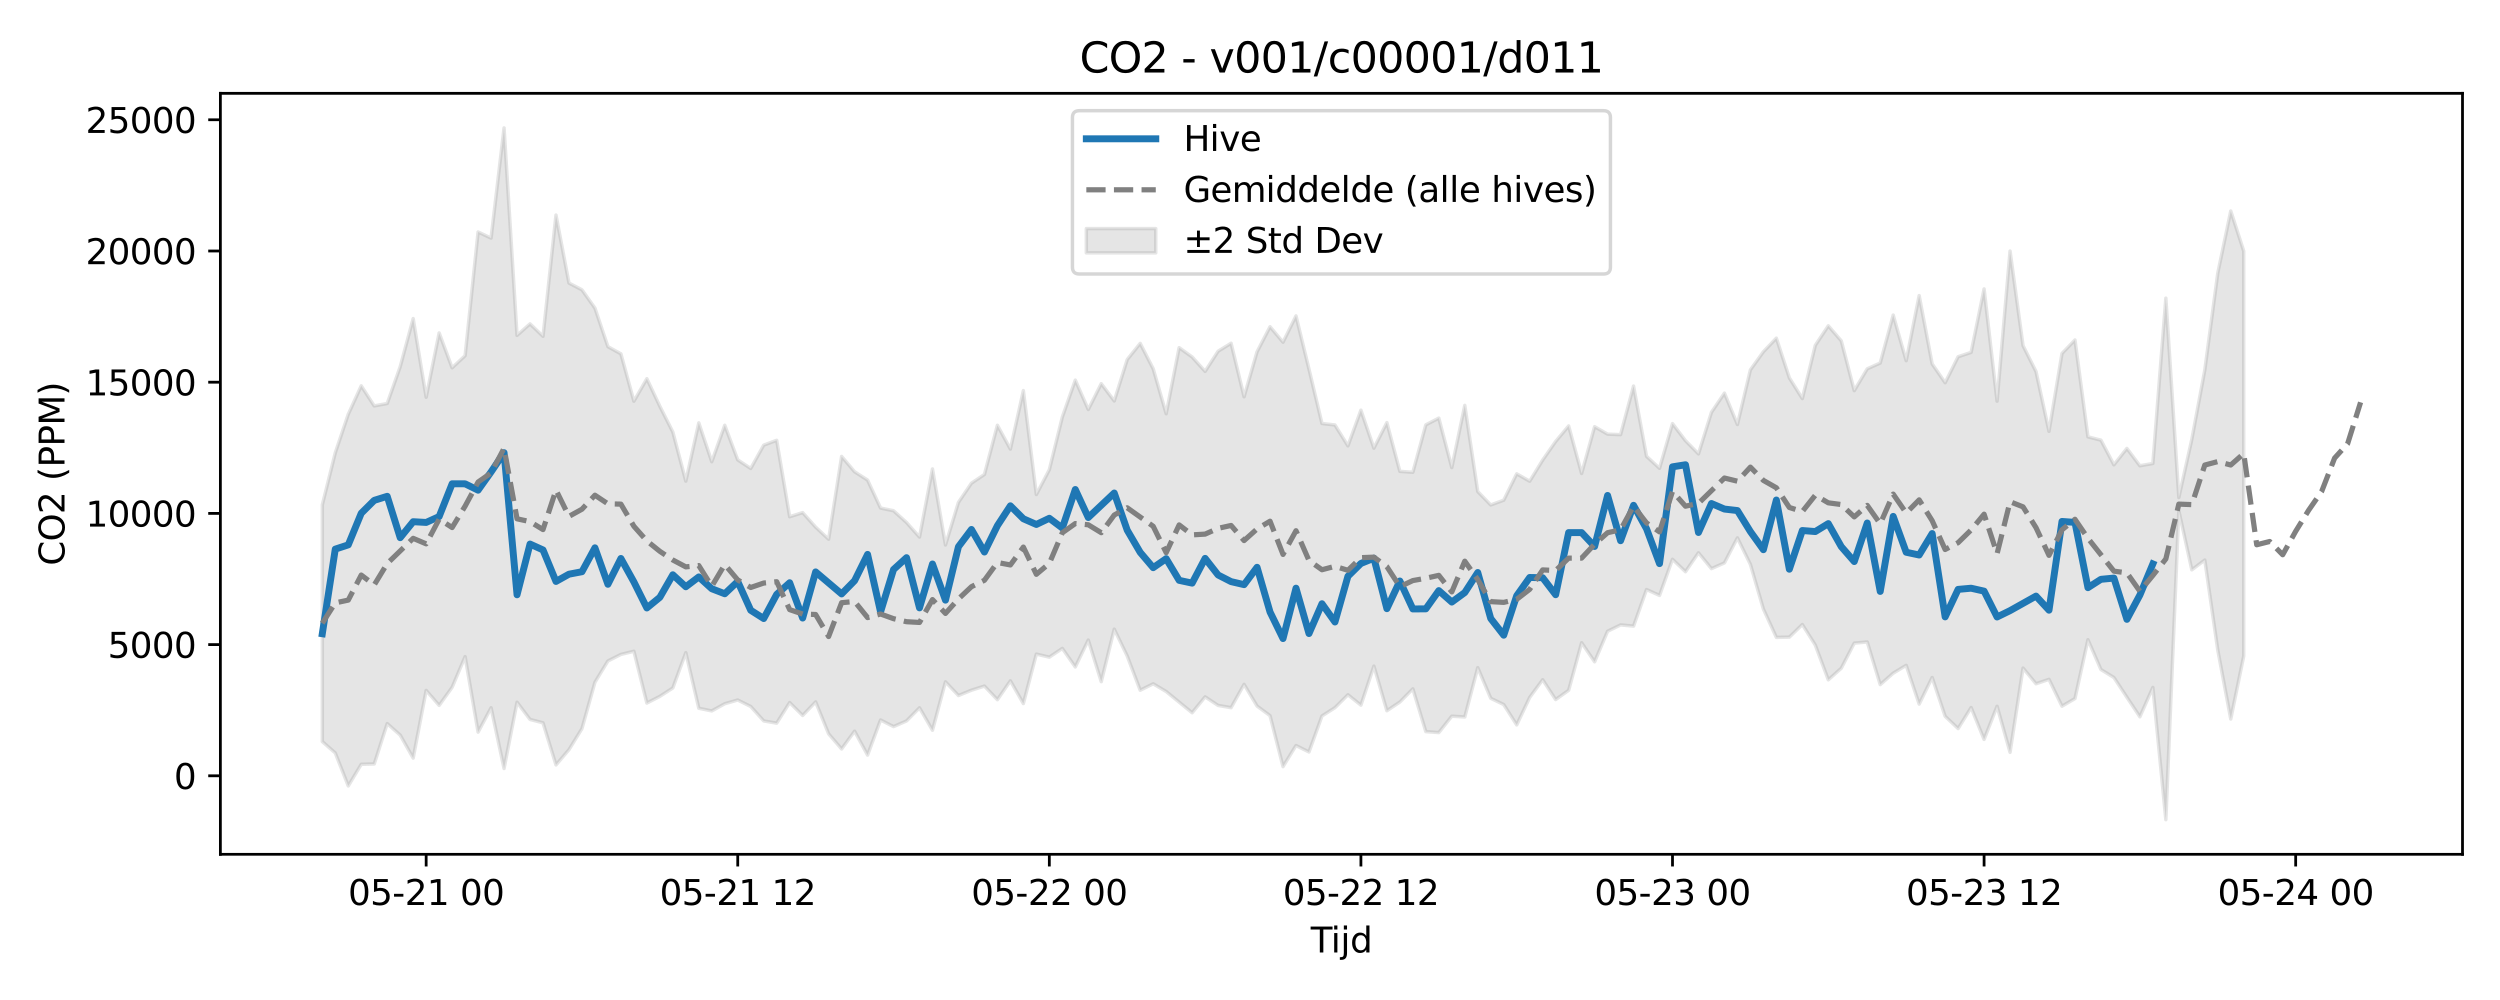 <?xml version="1.0" encoding="utf-8" standalone="no"?>
<!DOCTYPE svg PUBLIC "-//W3C//DTD SVG 1.1//EN"
  "http://www.w3.org/Graphics/SVG/1.1/DTD/svg11.dtd">
<svg xmlns:xlink="http://www.w3.org/1999/xlink" width="720pt" height="288pt" viewBox="0 0 720 288" xmlns="http://www.w3.org/2000/svg" version="1.1">
 <defs>
  <style type="text/css">*{stroke-linejoin: round; stroke-linecap: butt}</style>
 </defs>
 <g id="figure_1">
  <g id="patch_1">
   <path d="M 0 288 
L 720 288 
L 720 0 
L 0 0 
z
" style="fill: #ffffff"/>
  </g>
  <g id="axes_1">
   <g id="patch_2">
    <path d="M 63.47 246.04 
L 709.2 246.04 
L 709.2 26.88 
L 63.47 26.88 
z
" style="fill: #ffffff"/>
   </g>
   <g id="FillBetweenPolyCollection_1">
    <defs>
     <path id="m61901351a5" d="M 92.821 -142.582 
L 92.821 -74.431 
L 96.56 -71.145 
L 100.299 -61.652 
L 104.038 -67.884 
L 107.777 -67.979 
L 111.516 -79.606 
L 115.256 -76.286 
L 118.995 -69.664 
L 122.734 -89.159 
L 126.473 -84.851 
L 130.212 -90.054 
L 133.951 -98.899 
L 137.69 -77.145 
L 141.429 -84.16 
L 145.168 -66.659 
L 148.907 -85.756 
L 152.646 -80.799 
L 156.385 -79.826 
L 160.124 -67.703 
L 163.863 -72.093 
L 167.602 -78.157 
L 171.341 -91.5 
L 175.08 -97.639 
L 178.819 -99.522 
L 182.558 -100.439 
L 186.297 -85.517 
L 190.036 -87.449 
L 193.775 -89.864 
L 197.514 -100.043 
L 201.253 -84.02 
L 204.992 -83.253 
L 208.731 -85.324 
L 212.47 -86.401 
L 216.209 -84.531 
L 219.948 -80.368 
L 223.687 -79.735 
L 227.426 -85.67 
L 231.165 -81.94 
L 234.904 -85.858 
L 238.643 -76.657 
L 242.382 -72.295 
L 246.121 -77.42 
L 249.861 -70.531 
L 253.6 -80.648 
L 257.339 -78.737 
L 261.078 -80.37 
L 264.817 -84.152 
L 268.556 -77.69 
L 272.295 -91.632 
L 276.034 -87.687 
L 279.773 -89.216 
L 283.512 -90.406 
L 287.251 -86.485 
L 290.99 -91.922 
L 294.729 -85.371 
L 298.468 -99.619 
L 302.207 -98.741 
L 305.946 -101.253 
L 309.685 -95.909 
L 313.424 -103.664 
L 317.163 -91.67 
L 320.902 -106.81 
L 324.641 -99.066 
L 328.38 -89.209 
L 332.119 -91.063 
L 335.858 -88.844 
L 339.597 -85.78 
L 343.336 -82.727 
L 347.075 -87.308 
L 350.814 -84.834 
L 354.553 -84.187 
L 358.292 -90.902 
L 362.031 -84.661 
L 365.77 -81.883 
L 369.509 -67.209 
L 373.248 -73.285 
L 376.987 -71.431 
L 380.726 -81.796 
L 384.465 -84.184 
L 388.205 -87.911 
L 391.944 -84.917 
L 395.683 -96.164 
L 399.422 -83.306 
L 403.161 -85.813 
L 406.9 -89.608 
L 410.639 -77.289 
L 414.378 -77.015 
L 418.117 -81.737 
L 421.856 -81.507 
L 425.595 -95.717 
L 429.334 -86.89 
L 433.073 -85.09 
L 436.812 -79.228 
L 440.551 -87.145 
L 444.29 -92.235 
L 448.029 -86.521 
L 451.768 -89.191 
L 455.507 -102.9 
L 459.246 -97.403 
L 462.985 -106.196 
L 466.724 -108.024 
L 470.463 -107.678 
L 474.202 -118.213 
L 477.941 -116.516 
L 481.68 -126.924 
L 485.419 -123.344 
L 489.158 -128.798 
L 492.897 -124.229 
L 496.636 -125.878 
L 500.375 -133.09 
L 504.114 -125.457 
L 507.853 -112.599 
L 511.592 -104.428 
L 515.331 -104.505 
L 519.07 -108.138 
L 522.809 -102.211 
L 526.549 -92.204 
L 530.288 -95.549 
L 534.027 -102.781 
L 537.766 -103.112 
L 541.505 -90.831 
L 545.244 -94.121 
L 548.983 -96.384 
L 552.722 -85.214 
L 556.461 -92.885 
L 560.2 -81.709 
L 563.939 -78.172 
L 567.678 -84.229 
L 571.417 -75.04 
L 575.156 -84.591 
L 578.895 -71.327 
L 582.634 -95.593 
L 586.373 -91.08 
L 590.112 -92.343 
L 593.851 -84.615 
L 597.59 -86.811 
L 601.329 -103.764 
L 605.068 -95.169 
L 608.807 -92.879 
L 612.546 -87.188 
L 616.285 -81.563 
L 620.024 -90.017 
L 623.763 -51.922 
L 627.502 -140.924 
L 631.241 -123.886 
L 634.98 -126.703 
L 638.719 -100.788 
L 642.458 -80.925 
L 646.197 -99.09 
L 646.197 -215.683 
L 646.197 -215.683 
L 642.458 -227.232 
L 638.719 -209.337 
L 634.98 -181.419 
L 631.241 -161.455 
L 627.502 -144.706 
L 623.763 -202.133 
L 620.024 -154.523 
L 616.285 -153.862 
L 612.546 -158.852 
L 608.807 -154.135 
L 605.068 -161.239 
L 601.329 -162.185 
L 597.59 -190.086 
L 593.851 -186.2 
L 590.112 -163.769 
L 586.373 -180.991 
L 582.634 -188.462 
L 578.895 -215.692 
L 575.156 -172.458 
L 571.417 -204.789 
L 567.678 -186.514 
L 563.939 -185.257 
L 560.2 -177.774 
L 556.461 -183.202 
L 552.722 -202.868 
L 548.983 -184.113 
L 545.244 -197.262 
L 541.505 -183.45 
L 537.766 -181.78 
L 534.027 -175.493 
L 530.288 -189.837 
L 526.549 -194.163 
L 522.809 -188.544 
L 519.07 -173.212 
L 515.331 -179.187 
L 511.592 -190.616 
L 507.853 -186.693 
L 504.114 -181.476 
L 500.375 -165.743 
L 496.636 -174.78 
L 492.897 -169.25 
L 489.158 -157.274 
L 485.419 -161.089 
L 481.68 -166.003 
L 477.941 -153.123 
L 474.202 -156.582 
L 470.463 -176.817 
L 466.724 -162.819 
L 462.985 -162.967 
L 459.246 -165.115 
L 455.507 -151.637 
L 451.768 -165.326 
L 448.029 -160.861 
L 444.29 -155.5 
L 440.551 -149.408 
L 436.812 -151.544 
L 433.073 -143.947 
L 429.334 -142.571 
L 425.595 -146.431 
L 421.856 -171.253 
L 418.117 -153.34 
L 414.378 -167.585 
L 410.639 -165.643 
L 406.9 -151.987 
L 403.161 -152.252 
L 399.422 -166.296 
L 395.683 -158.924 
L 391.944 -169.873 
L 388.205 -159.595 
L 384.465 -165.611 
L 380.726 -166.033 
L 376.987 -181.702 
L 373.248 -197.014 
L 369.509 -189.448 
L 365.77 -193.899 
L 362.031 -186.677 
L 358.292 -173.729 
L 354.553 -189.147 
L 350.814 -186.843 
L 347.075 -181.04 
L 343.336 -185.186 
L 339.597 -187.873 
L 335.858 -168.841 
L 332.119 -181.792 
L 328.38 -189.104 
L 324.641 -184.44 
L 320.902 -172.53 
L 317.163 -177.501 
L 313.424 -170.067 
L 309.685 -178.528 
L 305.946 -167.882 
L 302.207 -152.723 
L 298.468 -145.575 
L 294.729 -175.508 
L 290.99 -158.661 
L 287.251 -165.527 
L 283.512 -151.35 
L 279.773 -148.841 
L 276.034 -143.321 
L 272.295 -131.038 
L 268.556 -152.947 
L 264.817 -133.321 
L 261.078 -137.52 
L 257.339 -140.909 
L 253.6 -141.687 
L 249.861 -149.738 
L 246.121 -152.136 
L 242.382 -156.552 
L 238.643 -132.701 
L 234.904 -136.189 
L 231.165 -140.37 
L 227.426 -139.183 
L 223.687 -161.194 
L 219.948 -159.801 
L 216.209 -153.077 
L 212.47 -155.555 
L 208.731 -165.525 
L 204.992 -155.017 
L 201.253 -166.219 
L 197.514 -149.438 
L 193.775 -163.588 
L 190.036 -170.99 
L 186.297 -178.936 
L 182.558 -172.445 
L 178.819 -186.101 
L 175.08 -188.157 
L 171.341 -199.267 
L 167.602 -204.533 
L 163.863 -206.478 
L 160.124 -226.068 
L 156.385 -191.141 
L 152.646 -194.734 
L 148.907 -191.411 
L 145.168 -251.158 
L 141.429 -219.427 
L 137.69 -221.19 
L 133.951 -185.564 
L 130.212 -182.077 
L 126.473 -192.121 
L 122.734 -173.584 
L 118.995 -196.253 
L 115.256 -182.379 
L 111.516 -171.791 
L 107.777 -171.103 
L 104.038 -176.885 
L 100.299 -168.69 
L 96.56 -157.588 
L 92.821 -142.582 
z
" style="stroke: #808080; stroke-opacity: 0.2"/>
    </defs>
    <g clip-path="url(#p2e3b5bff0a)">
     <use xlink:href="#m61901351a5" x="0" y="288" style="fill: #808080; fill-opacity: 0.2; stroke: #808080; stroke-opacity: 0.2"/>
    </g>
   </g>
   <g id="matplotlib.axis_1">
    <g id="xtick_1">
     <g id="line2d_1">
      <defs>
       <path id="m465bbdbf92" d="M 0 0 
L 0 3.5 
" style="stroke: #000000; stroke-width: 0.8"/>
      </defs>
      <g>
       <use xlink:href="#m465bbdbf92" x="122.734" y="246.04" style="stroke: #000000; stroke-width: 0.8"/>
      </g>
     </g>
     <g id="text_1">
      <!-- 05-21 00 -->
      <g transform="translate(100.253 260.638) scale(0.1 -0.1)">
       <defs>
        <path id="DejaVuSans-30" d="M 2034 4250 
Q 1547 4250 1301 3770 
Q 1056 3291 1056 2328 
Q 1056 1369 1301 889 
Q 1547 409 2034 409 
Q 2525 409 2770 889 
Q 3016 1369 3016 2328 
Q 3016 3291 2770 3770 
Q 2525 4250 2034 4250 
z
M 2034 4750 
Q 2819 4750 3233 4129 
Q 3647 3509 3647 2328 
Q 3647 1150 3233 529 
Q 2819 -91 2034 -91 
Q 1250 -91 836 529 
Q 422 1150 422 2328 
Q 422 3509 836 4129 
Q 1250 4750 2034 4750 
z
" transform="scale(0.016)"/>
        <path id="DejaVuSans-35" d="M 691 4666 
L 3169 4666 
L 3169 4134 
L 1269 4134 
L 1269 2991 
Q 1406 3038 1543 3061 
Q 1681 3084 1819 3084 
Q 2600 3084 3056 2656 
Q 3513 2228 3513 1497 
Q 3513 744 3044 326 
Q 2575 -91 1722 -91 
Q 1428 -91 1123 -41 
Q 819 9 494 109 
L 494 744 
Q 775 591 1075 516 
Q 1375 441 1709 441 
Q 2250 441 2565 725 
Q 2881 1009 2881 1497 
Q 2881 1984 2565 2268 
Q 2250 2553 1709 2553 
Q 1456 2553 1204 2497 
Q 953 2441 691 2322 
L 691 4666 
z
" transform="scale(0.016)"/>
        <path id="DejaVuSans-2d" d="M 313 2009 
L 1997 2009 
L 1997 1497 
L 313 1497 
L 313 2009 
z
" transform="scale(0.016)"/>
        <path id="DejaVuSans-32" d="M 1228 531 
L 3431 531 
L 3431 0 
L 469 0 
L 469 531 
Q 828 903 1448 1529 
Q 2069 2156 2228 2338 
Q 2531 2678 2651 2914 
Q 2772 3150 2772 3378 
Q 2772 3750 2511 3984 
Q 2250 4219 1831 4219 
Q 1534 4219 1204 4116 
Q 875 4013 500 3803 
L 500 4441 
Q 881 4594 1212 4672 
Q 1544 4750 1819 4750 
Q 2544 4750 2975 4387 
Q 3406 4025 3406 3419 
Q 3406 3131 3298 2873 
Q 3191 2616 2906 2266 
Q 2828 2175 2409 1742 
Q 1991 1309 1228 531 
z
" transform="scale(0.016)"/>
        <path id="DejaVuSans-31" d="M 794 531 
L 1825 531 
L 1825 4091 
L 703 3866 
L 703 4441 
L 1819 4666 
L 2450 4666 
L 2450 531 
L 3481 531 
L 3481 0 
L 794 0 
L 794 531 
z
" transform="scale(0.016)"/>
        <path id="DejaVuSans-20" transform="scale(0.016)"/>
       </defs>
       <use xlink:href="#DejaVuSans-30"/>
       <use xlink:href="#DejaVuSans-35" transform="translate(63.623 0)"/>
       <use xlink:href="#DejaVuSans-2d" transform="translate(127.246 0)"/>
       <use xlink:href="#DejaVuSans-32" transform="translate(163.33 0)"/>
       <use xlink:href="#DejaVuSans-31" transform="translate(226.953 0)"/>
       <use xlink:href="#DejaVuSans-20" transform="translate(290.576 0)"/>
       <use xlink:href="#DejaVuSans-30" transform="translate(322.363 0)"/>
       <use xlink:href="#DejaVuSans-30" transform="translate(385.986 0)"/>
      </g>
     </g>
    </g>
    <g id="xtick_2">
     <g id="line2d_2">
      <g>
       <use xlink:href="#m465bbdbf92" x="212.47" y="246.04" style="stroke: #000000; stroke-width: 0.8"/>
      </g>
     </g>
     <g id="text_2">
      <!-- 05-21 12 -->
      <g transform="translate(189.99 260.638) scale(0.1 -0.1)">
       <use xlink:href="#DejaVuSans-30"/>
       <use xlink:href="#DejaVuSans-35" transform="translate(63.623 0)"/>
       <use xlink:href="#DejaVuSans-2d" transform="translate(127.246 0)"/>
       <use xlink:href="#DejaVuSans-32" transform="translate(163.33 0)"/>
       <use xlink:href="#DejaVuSans-31" transform="translate(226.953 0)"/>
       <use xlink:href="#DejaVuSans-20" transform="translate(290.576 0)"/>
       <use xlink:href="#DejaVuSans-31" transform="translate(322.363 0)"/>
       <use xlink:href="#DejaVuSans-32" transform="translate(385.986 0)"/>
      </g>
     </g>
    </g>
    <g id="xtick_3">
     <g id="line2d_3">
      <g>
       <use xlink:href="#m465bbdbf92" x="302.207" y="246.04" style="stroke: #000000; stroke-width: 0.8"/>
      </g>
     </g>
     <g id="text_3">
      <!-- 05-22 00 -->
      <g transform="translate(279.726 260.638) scale(0.1 -0.1)">
       <use xlink:href="#DejaVuSans-30"/>
       <use xlink:href="#DejaVuSans-35" transform="translate(63.623 0)"/>
       <use xlink:href="#DejaVuSans-2d" transform="translate(127.246 0)"/>
       <use xlink:href="#DejaVuSans-32" transform="translate(163.33 0)"/>
       <use xlink:href="#DejaVuSans-32" transform="translate(226.953 0)"/>
       <use xlink:href="#DejaVuSans-20" transform="translate(290.576 0)"/>
       <use xlink:href="#DejaVuSans-30" transform="translate(322.363 0)"/>
       <use xlink:href="#DejaVuSans-30" transform="translate(385.986 0)"/>
      </g>
     </g>
    </g>
    <g id="xtick_4">
     <g id="line2d_4">
      <g>
       <use xlink:href="#m465bbdbf92" x="391.944" y="246.04" style="stroke: #000000; stroke-width: 0.8"/>
      </g>
     </g>
     <g id="text_4">
      <!-- 05-22 12 -->
      <g transform="translate(369.463 260.638) scale(0.1 -0.1)">
       <use xlink:href="#DejaVuSans-30"/>
       <use xlink:href="#DejaVuSans-35" transform="translate(63.623 0)"/>
       <use xlink:href="#DejaVuSans-2d" transform="translate(127.246 0)"/>
       <use xlink:href="#DejaVuSans-32" transform="translate(163.33 0)"/>
       <use xlink:href="#DejaVuSans-32" transform="translate(226.953 0)"/>
       <use xlink:href="#DejaVuSans-20" transform="translate(290.576 0)"/>
       <use xlink:href="#DejaVuSans-31" transform="translate(322.363 0)"/>
       <use xlink:href="#DejaVuSans-32" transform="translate(385.986 0)"/>
      </g>
     </g>
    </g>
    <g id="xtick_5">
     <g id="line2d_5">
      <g>
       <use xlink:href="#m465bbdbf92" x="481.68" y="246.04" style="stroke: #000000; stroke-width: 0.8"/>
      </g>
     </g>
     <g id="text_5">
      <!-- 05-23 00 -->
      <g transform="translate(459.2 260.638) scale(0.1 -0.1)">
       <defs>
        <path id="DejaVuSans-33" d="M 2597 2516 
Q 3050 2419 3304 2112 
Q 3559 1806 3559 1356 
Q 3559 666 3084 287 
Q 2609 -91 1734 -91 
Q 1441 -91 1130 -33 
Q 819 25 488 141 
L 488 750 
Q 750 597 1062 519 
Q 1375 441 1716 441 
Q 2309 441 2620 675 
Q 2931 909 2931 1356 
Q 2931 1769 2642 2001 
Q 2353 2234 1838 2234 
L 1294 2234 
L 1294 2753 
L 1863 2753 
Q 2328 2753 2575 2939 
Q 2822 3125 2822 3475 
Q 2822 3834 2567 4026 
Q 2313 4219 1838 4219 
Q 1578 4219 1281 4162 
Q 984 4106 628 3988 
L 628 4550 
Q 988 4650 1302 4700 
Q 1616 4750 1894 4750 
Q 2613 4750 3031 4423 
Q 3450 4097 3450 3541 
Q 3450 3153 3228 2886 
Q 3006 2619 2597 2516 
z
" transform="scale(0.016)"/>
       </defs>
       <use xlink:href="#DejaVuSans-30"/>
       <use xlink:href="#DejaVuSans-35" transform="translate(63.623 0)"/>
       <use xlink:href="#DejaVuSans-2d" transform="translate(127.246 0)"/>
       <use xlink:href="#DejaVuSans-32" transform="translate(163.33 0)"/>
       <use xlink:href="#DejaVuSans-33" transform="translate(226.953 0)"/>
       <use xlink:href="#DejaVuSans-20" transform="translate(290.576 0)"/>
       <use xlink:href="#DejaVuSans-30" transform="translate(322.363 0)"/>
       <use xlink:href="#DejaVuSans-30" transform="translate(385.986 0)"/>
      </g>
     </g>
    </g>
    <g id="xtick_6">
     <g id="line2d_6">
      <g>
       <use xlink:href="#m465bbdbf92" x="571.417" y="246.04" style="stroke: #000000; stroke-width: 0.8"/>
      </g>
     </g>
     <g id="text_6">
      <!-- 05-23 12 -->
      <g transform="translate(548.936 260.638) scale(0.1 -0.1)">
       <use xlink:href="#DejaVuSans-30"/>
       <use xlink:href="#DejaVuSans-35" transform="translate(63.623 0)"/>
       <use xlink:href="#DejaVuSans-2d" transform="translate(127.246 0)"/>
       <use xlink:href="#DejaVuSans-32" transform="translate(163.33 0)"/>
       <use xlink:href="#DejaVuSans-33" transform="translate(226.953 0)"/>
       <use xlink:href="#DejaVuSans-20" transform="translate(290.576 0)"/>
       <use xlink:href="#DejaVuSans-31" transform="translate(322.363 0)"/>
       <use xlink:href="#DejaVuSans-32" transform="translate(385.986 0)"/>
      </g>
     </g>
    </g>
    <g id="xtick_7">
     <g id="line2d_7">
      <g>
       <use xlink:href="#m465bbdbf92" x="661.154" y="246.04" style="stroke: #000000; stroke-width: 0.8"/>
      </g>
     </g>
     <g id="text_7">
      <!-- 05-24 00 -->
      <g transform="translate(638.673 260.638) scale(0.1 -0.1)">
       <defs>
        <path id="DejaVuSans-34" d="M 2419 4116 
L 825 1625 
L 2419 1625 
L 2419 4116 
z
M 2253 4666 
L 3047 4666 
L 3047 1625 
L 3713 1625 
L 3713 1100 
L 3047 1100 
L 3047 0 
L 2419 0 
L 2419 1100 
L 313 1100 
L 313 1709 
L 2253 4666 
z
" transform="scale(0.016)"/>
       </defs>
       <use xlink:href="#DejaVuSans-30"/>
       <use xlink:href="#DejaVuSans-35" transform="translate(63.623 0)"/>
       <use xlink:href="#DejaVuSans-2d" transform="translate(127.246 0)"/>
       <use xlink:href="#DejaVuSans-32" transform="translate(163.33 0)"/>
       <use xlink:href="#DejaVuSans-34" transform="translate(226.953 0)"/>
       <use xlink:href="#DejaVuSans-20" transform="translate(290.576 0)"/>
       <use xlink:href="#DejaVuSans-30" transform="translate(322.363 0)"/>
       <use xlink:href="#DejaVuSans-30" transform="translate(385.986 0)"/>
      </g>
     </g>
    </g>
    <g id="text_8">
     <!-- Tijd -->
     <g transform="translate(377.485 274.317) scale(0.1 -0.1)">
      <defs>
       <path id="DejaVuSans-54" d="M -19 4666 
L 3928 4666 
L 3928 4134 
L 2272 4134 
L 2272 0 
L 1638 0 
L 1638 4134 
L -19 4134 
L -19 4666 
z
" transform="scale(0.016)"/>
       <path id="DejaVuSans-69" d="M 603 3500 
L 1178 3500 
L 1178 0 
L 603 0 
L 603 3500 
z
M 603 4863 
L 1178 4863 
L 1178 4134 
L 603 4134 
L 603 4863 
z
" transform="scale(0.016)"/>
       <path id="DejaVuSans-6a" d="M 603 3500 
L 1178 3500 
L 1178 -63 
Q 1178 -731 923 -1031 
Q 669 -1331 103 -1331 
L -116 -1331 
L -116 -844 
L 38 -844 
Q 366 -844 484 -692 
Q 603 -541 603 -63 
L 603 3500 
z
M 603 4863 
L 1178 4863 
L 1178 4134 
L 603 4134 
L 603 4863 
z
" transform="scale(0.016)"/>
       <path id="DejaVuSans-64" d="M 2906 2969 
L 2906 4863 
L 3481 4863 
L 3481 0 
L 2906 0 
L 2906 525 
Q 2725 213 2448 61 
Q 2172 -91 1784 -91 
Q 1150 -91 751 415 
Q 353 922 353 1747 
Q 353 2572 751 3078 
Q 1150 3584 1784 3584 
Q 2172 3584 2448 3432 
Q 2725 3281 2906 2969 
z
M 947 1747 
Q 947 1113 1208 752 
Q 1469 391 1925 391 
Q 2381 391 2643 752 
Q 2906 1113 2906 1747 
Q 2906 2381 2643 2742 
Q 2381 3103 1925 3103 
Q 1469 3103 1208 2742 
Q 947 2381 947 1747 
z
" transform="scale(0.016)"/>
      </defs>
      <use xlink:href="#DejaVuSans-54"/>
      <use xlink:href="#DejaVuSans-69" transform="translate(57.959 0)"/>
      <use xlink:href="#DejaVuSans-6a" transform="translate(85.742 0)"/>
      <use xlink:href="#DejaVuSans-64" transform="translate(113.525 0)"/>
     </g>
    </g>
   </g>
   <g id="matplotlib.axis_2">
    <g id="ytick_1">
     <g id="line2d_8">
      <defs>
       <path id="meba53b88f6" d="M 0 0 
L -3.5 0 
" style="stroke: #000000; stroke-width: 0.8"/>
      </defs>
      <g>
       <use xlink:href="#meba53b88f6" x="63.47" y="223.436" style="stroke: #000000; stroke-width: 0.8"/>
      </g>
     </g>
     <g id="text_9">
      <!-- 0 -->
      <g transform="translate(50.108 227.235) scale(0.1 -0.1)">
       <use xlink:href="#DejaVuSans-30"/>
      </g>
     </g>
    </g>
    <g id="ytick_2">
     <g id="line2d_9">
      <g>
       <use xlink:href="#meba53b88f6" x="63.47" y="185.647" style="stroke: #000000; stroke-width: 0.8"/>
      </g>
     </g>
     <g id="text_10">
      <!-- 5000 -->
      <g transform="translate(31.02 189.447) scale(0.1 -0.1)">
       <use xlink:href="#DejaVuSans-35"/>
       <use xlink:href="#DejaVuSans-30" transform="translate(63.623 0)"/>
       <use xlink:href="#DejaVuSans-30" transform="translate(127.246 0)"/>
       <use xlink:href="#DejaVuSans-30" transform="translate(190.869 0)"/>
      </g>
     </g>
    </g>
    <g id="ytick_3">
     <g id="line2d_10">
      <g>
       <use xlink:href="#meba53b88f6" x="63.47" y="147.859" style="stroke: #000000; stroke-width: 0.8"/>
      </g>
     </g>
     <g id="text_11">
      <!-- 10000 -->
      <g transform="translate(24.657 151.658) scale(0.1 -0.1)">
       <use xlink:href="#DejaVuSans-31"/>
       <use xlink:href="#DejaVuSans-30" transform="translate(63.623 0)"/>
       <use xlink:href="#DejaVuSans-30" transform="translate(127.246 0)"/>
       <use xlink:href="#DejaVuSans-30" transform="translate(190.869 0)"/>
       <use xlink:href="#DejaVuSans-30" transform="translate(254.492 0)"/>
      </g>
     </g>
    </g>
    <g id="ytick_4">
     <g id="line2d_11">
      <g>
       <use xlink:href="#meba53b88f6" x="63.47" y="110.071" style="stroke: #000000; stroke-width: 0.8"/>
      </g>
     </g>
     <g id="text_12">
      <!-- 15000 -->
      <g transform="translate(24.657 113.87) scale(0.1 -0.1)">
       <use xlink:href="#DejaVuSans-31"/>
       <use xlink:href="#DejaVuSans-35" transform="translate(63.623 0)"/>
       <use xlink:href="#DejaVuSans-30" transform="translate(127.246 0)"/>
       <use xlink:href="#DejaVuSans-30" transform="translate(190.869 0)"/>
       <use xlink:href="#DejaVuSans-30" transform="translate(254.492 0)"/>
      </g>
     </g>
    </g>
    <g id="ytick_5">
     <g id="line2d_12">
      <g>
       <use xlink:href="#meba53b88f6" x="63.47" y="72.283" style="stroke: #000000; stroke-width: 0.8"/>
      </g>
     </g>
     <g id="text_13">
      <!-- 20000 -->
      <g transform="translate(24.657 76.082) scale(0.1 -0.1)">
       <use xlink:href="#DejaVuSans-32"/>
       <use xlink:href="#DejaVuSans-30" transform="translate(63.623 0)"/>
       <use xlink:href="#DejaVuSans-30" transform="translate(127.246 0)"/>
       <use xlink:href="#DejaVuSans-30" transform="translate(190.869 0)"/>
       <use xlink:href="#DejaVuSans-30" transform="translate(254.492 0)"/>
      </g>
     </g>
    </g>
    <g id="ytick_6">
     <g id="line2d_13">
      <g>
       <use xlink:href="#meba53b88f6" x="63.47" y="34.494" style="stroke: #000000; stroke-width: 0.8"/>
      </g>
     </g>
     <g id="text_14">
      <!-- 25000 -->
      <g transform="translate(24.657 38.293) scale(0.1 -0.1)">
       <use xlink:href="#DejaVuSans-32"/>
       <use xlink:href="#DejaVuSans-35" transform="translate(63.623 0)"/>
       <use xlink:href="#DejaVuSans-30" transform="translate(127.246 0)"/>
       <use xlink:href="#DejaVuSans-30" transform="translate(190.869 0)"/>
       <use xlink:href="#DejaVuSans-30" transform="translate(254.492 0)"/>
      </g>
     </g>
    </g>
    <g id="text_15">
     <!-- CO2 (PPM) -->
     <g transform="translate(18.578 162.903) rotate(-90) scale(0.1 -0.1)">
      <defs>
       <path id="DejaVuSans-43" d="M 4122 4306 
L 4122 3641 
Q 3803 3938 3442 4084 
Q 3081 4231 2675 4231 
Q 1875 4231 1450 3742 
Q 1025 3253 1025 2328 
Q 1025 1406 1450 917 
Q 1875 428 2675 428 
Q 3081 428 3442 575 
Q 3803 722 4122 1019 
L 4122 359 
Q 3791 134 3420 21 
Q 3050 -91 2638 -91 
Q 1578 -91 968 557 
Q 359 1206 359 2328 
Q 359 3453 968 4101 
Q 1578 4750 2638 4750 
Q 3056 4750 3426 4639 
Q 3797 4528 4122 4306 
z
" transform="scale(0.016)"/>
       <path id="DejaVuSans-4f" d="M 2522 4238 
Q 1834 4238 1429 3725 
Q 1025 3213 1025 2328 
Q 1025 1447 1429 934 
Q 1834 422 2522 422 
Q 3209 422 3611 934 
Q 4013 1447 4013 2328 
Q 4013 3213 3611 3725 
Q 3209 4238 2522 4238 
z
M 2522 4750 
Q 3503 4750 4090 4092 
Q 4678 3434 4678 2328 
Q 4678 1225 4090 567 
Q 3503 -91 2522 -91 
Q 1538 -91 948 565 
Q 359 1222 359 2328 
Q 359 3434 948 4092 
Q 1538 4750 2522 4750 
z
" transform="scale(0.016)"/>
       <path id="DejaVuSans-28" d="M 1984 4856 
Q 1566 4138 1362 3434 
Q 1159 2731 1159 2009 
Q 1159 1288 1364 580 
Q 1569 -128 1984 -844 
L 1484 -844 
Q 1016 -109 783 600 
Q 550 1309 550 2009 
Q 550 2706 781 3412 
Q 1013 4119 1484 4856 
L 1984 4856 
z
" transform="scale(0.016)"/>
       <path id="DejaVuSans-50" d="M 1259 4147 
L 1259 2394 
L 2053 2394 
Q 2494 2394 2734 2622 
Q 2975 2850 2975 3272 
Q 2975 3691 2734 3919 
Q 2494 4147 2053 4147 
L 1259 4147 
z
M 628 4666 
L 2053 4666 
Q 2838 4666 3239 4311 
Q 3641 3956 3641 3272 
Q 3641 2581 3239 2228 
Q 2838 1875 2053 1875 
L 1259 1875 
L 1259 0 
L 628 0 
L 628 4666 
z
" transform="scale(0.016)"/>
       <path id="DejaVuSans-4d" d="M 628 4666 
L 1569 4666 
L 2759 1491 
L 3956 4666 
L 4897 4666 
L 4897 0 
L 4281 0 
L 4281 4097 
L 3078 897 
L 2444 897 
L 1241 4097 
L 1241 0 
L 628 0 
L 628 4666 
z
" transform="scale(0.016)"/>
       <path id="DejaVuSans-29" d="M 513 4856 
L 1013 4856 
Q 1481 4119 1714 3412 
Q 1947 2706 1947 2009 
Q 1947 1309 1714 600 
Q 1481 -109 1013 -844 
L 513 -844 
Q 928 -128 1133 580 
Q 1338 1288 1338 2009 
Q 1338 2731 1133 3434 
Q 928 4138 513 4856 
z
" transform="scale(0.016)"/>
      </defs>
      <use xlink:href="#DejaVuSans-43"/>
      <use xlink:href="#DejaVuSans-4f" transform="translate(69.824 0)"/>
      <use xlink:href="#DejaVuSans-32" transform="translate(148.535 0)"/>
      <use xlink:href="#DejaVuSans-20" transform="translate(212.158 0)"/>
      <use xlink:href="#DejaVuSans-28" transform="translate(243.945 0)"/>
      <use xlink:href="#DejaVuSans-50" transform="translate(282.959 0)"/>
      <use xlink:href="#DejaVuSans-50" transform="translate(343.262 0)"/>
      <use xlink:href="#DejaVuSans-4d" transform="translate(403.564 0)"/>
      <use xlink:href="#DejaVuSans-29" transform="translate(489.844 0)"/>
     </g>
    </g>
   </g>
   <g id="line2d_14">
    <path d="M 92.821 182.518 
L 96.56 158.15 
L 100.299 156.923 
L 104.038 147.819 
L 107.777 144.103 
L 111.516 142.939 
L 115.256 154.852 
L 118.995 150.25 
L 122.734 150.464 
L 126.473 148.771 
L 130.212 139.332 
L 133.951 139.344 
L 137.69 141.173 
L 141.429 135.915 
L 145.168 130.378 
L 148.907 171.295 
L 152.646 156.689 
L 156.385 158.384 
L 160.124 167.454 
L 163.863 165.368 
L 167.602 164.656 
L 171.341 157.775 
L 175.08 168.272 
L 178.819 160.843 
L 182.558 167.595 
L 186.297 175.094 
L 190.036 172.031 
L 193.775 165.536 
L 197.514 168.988 
L 201.253 166.159 
L 204.992 169.557 
L 208.731 171.003 
L 212.47 167.471 
L 216.209 175.759 
L 219.948 178.139 
L 223.687 171.182 
L 227.426 167.829 
L 231.165 177.994 
L 234.904 164.713 
L 242.382 171.051 
L 246.121 167.239 
L 249.861 159.672 
L 253.6 176.227 
L 257.339 164.017 
L 261.078 160.613 
L 264.817 175.064 
L 268.556 162.433 
L 272.295 172.84 
L 276.034 157.447 
L 279.773 152.487 
L 283.512 158.981 
L 287.251 151.391 
L 290.99 145.675 
L 294.729 149.403 
L 298.468 151.046 
L 302.207 149.265 
L 305.946 152.074 
L 309.685 140.982 
L 313.424 149.046 
L 320.902 141.991 
L 324.641 152.698 
L 328.38 159.085 
L 332.119 163.492 
L 335.858 160.899 
L 339.597 167.139 
L 343.336 167.94 
L 347.075 160.815 
L 350.814 165.597 
L 354.553 167.509 
L 358.292 168.376 
L 362.031 163.385 
L 365.77 176.261 
L 369.509 183.904 
L 373.248 169.398 
L 376.987 182.458 
L 380.726 173.878 
L 384.465 179.133 
L 388.205 165.962 
L 391.944 162.272 
L 395.683 160.768 
L 399.422 175.293 
L 403.161 167.333 
L 406.9 175.379 
L 410.639 175.346 
L 414.378 170.099 
L 418.117 173.396 
L 421.856 170.655 
L 425.595 164.883 
L 429.334 178.135 
L 433.073 182.934 
L 436.812 171.567 
L 440.551 166.315 
L 444.29 166.385 
L 448.029 171.278 
L 451.768 153.386 
L 455.507 153.389 
L 459.246 157.377 
L 462.985 142.692 
L 466.724 155.724 
L 470.463 145.534 
L 474.202 152.29 
L 477.941 162.319 
L 481.68 134.447 
L 485.419 133.852 
L 489.158 153.356 
L 492.897 145.017 
L 496.636 146.61 
L 500.375 147.04 
L 504.114 153.094 
L 507.853 158.311 
L 511.592 144.008 
L 515.331 163.934 
L 519.07 152.787 
L 522.809 153.089 
L 526.549 150.799 
L 530.288 157.437 
L 534.027 161.724 
L 537.766 150.629 
L 541.505 170.328 
L 545.244 148.726 
L 548.983 159.048 
L 552.722 159.843 
L 556.461 153.667 
L 560.2 177.659 
L 563.939 169.741 
L 567.678 169.406 
L 571.417 170.245 
L 575.156 177.693 
L 578.895 175.864 
L 586.373 171.677 
L 590.112 175.732 
L 593.851 150.176 
L 597.59 150.444 
L 601.329 169.251 
L 605.068 166.844 
L 608.807 166.486 
L 612.546 178.369 
L 616.285 171.375 
L 620.024 162.41 
L 620.024 162.41 
" clip-path="url(#p2e3b5bff0a)" style="fill: none; stroke: #1f77b4; stroke-width: 2; stroke-linecap: square"/>
   </g>
   <g id="line2d_15">
    <path d="M 92.821 179.494 
L 96.56 173.634 
L 100.299 172.829 
L 104.038 165.615 
L 107.777 168.459 
L 111.516 162.301 
L 118.995 155.042 
L 122.734 156.628 
L 126.473 149.514 
L 130.212 151.934 
L 133.951 145.769 
L 137.69 138.832 
L 141.429 136.206 
L 145.168 129.092 
L 148.907 149.417 
L 152.646 150.233 
L 156.385 152.517 
L 160.124 141.114 
L 163.863 148.714 
L 167.602 146.655 
L 171.341 142.616 
L 175.08 145.102 
L 178.819 145.189 
L 182.558 151.558 
L 186.297 155.774 
L 190.036 158.78 
L 193.775 161.274 
L 197.514 163.259 
L 201.253 162.881 
L 204.992 168.865 
L 208.731 162.576 
L 212.47 167.022 
L 216.209 169.196 
L 219.948 167.916 
L 223.687 167.535 
L 227.426 175.573 
L 231.165 176.845 
L 234.904 176.976 
L 238.643 183.321 
L 242.382 173.577 
L 246.121 173.222 
L 249.861 177.865 
L 253.6 176.832 
L 257.339 178.177 
L 261.078 179.055 
L 264.817 179.263 
L 268.556 172.682 
L 272.295 176.665 
L 276.034 172.496 
L 279.773 168.972 
L 283.512 167.122 
L 287.251 161.994 
L 290.99 162.709 
L 294.729 157.561 
L 298.468 165.403 
L 302.207 162.268 
L 305.946 153.433 
L 309.685 150.782 
L 313.424 151.135 
L 317.163 153.415 
L 320.902 148.33 
L 324.641 146.247 
L 332.119 151.572 
L 335.858 159.157 
L 339.597 151.174 
L 343.336 154.044 
L 347.075 153.826 
L 350.814 152.162 
L 354.553 151.333 
L 358.292 155.684 
L 362.031 152.331 
L 365.77 150.109 
L 369.509 159.672 
L 373.248 152.85 
L 376.987 161.433 
L 380.726 164.085 
L 384.465 163.103 
L 388.205 164.247 
L 391.944 160.605 
L 395.683 160.456 
L 399.422 163.199 
L 403.161 168.968 
L 406.9 167.202 
L 410.639 166.534 
L 414.378 165.7 
L 418.117 170.462 
L 421.856 161.62 
L 425.595 166.926 
L 429.334 173.269 
L 433.073 173.482 
L 436.812 172.614 
L 440.551 169.724 
L 444.29 164.133 
L 448.029 164.309 
L 451.768 160.742 
L 455.507 160.732 
L 459.246 156.741 
L 462.985 153.419 
L 466.724 152.578 
L 470.463 145.753 
L 474.202 150.603 
L 477.941 153.181 
L 481.68 141.536 
L 485.419 145.784 
L 489.158 144.964 
L 496.636 137.671 
L 500.375 138.584 
L 504.114 134.533 
L 507.853 138.354 
L 511.592 140.478 
L 515.331 146.154 
L 519.07 147.325 
L 522.809 142.623 
L 526.549 144.816 
L 530.288 145.307 
L 534.027 148.863 
L 537.766 145.554 
L 541.505 150.859 
L 545.244 142.309 
L 548.983 147.751 
L 552.722 143.959 
L 556.461 149.957 
L 560.2 158.259 
L 563.939 156.286 
L 567.678 152.628 
L 571.417 148.085 
L 575.156 159.476 
L 578.895 144.491 
L 582.634 145.973 
L 586.373 151.964 
L 590.112 159.944 
L 593.851 152.593 
L 597.59 149.552 
L 601.329 155.026 
L 608.807 164.493 
L 612.546 164.98 
L 616.285 170.287 
L 620.024 165.73 
L 623.763 160.972 
L 627.502 145.185 
L 631.241 145.329 
L 634.98 133.939 
L 638.719 132.938 
L 642.458 133.922 
L 646.197 130.614 
L 649.936 156.893 
L 653.675 155.951 
L 657.414 159.762 
L 661.154 153.018 
L 664.893 146.945 
L 668.632 141.551 
L 672.371 131.925 
L 676.11 127.806 
L 679.849 115.868 
L 679.849 115.868 
" clip-path="url(#p2e3b5bff0a)" style="fill: none; stroke-dasharray: 5.55,2.4; stroke-dashoffset: 0; stroke: #808080; stroke-width: 1.5"/>
   </g>
   <g id="patch_3">
    <path d="M 63.47 246.04 
L 63.47 26.88 
" style="fill: none; stroke: #000000; stroke-width: 0.8; stroke-linejoin: miter; stroke-linecap: square"/>
   </g>
   <g id="patch_4">
    <path d="M 709.2 246.04 
L 709.2 26.88 
" style="fill: none; stroke: #000000; stroke-width: 0.8; stroke-linejoin: miter; stroke-linecap: square"/>
   </g>
   <g id="patch_5">
    <path d="M 63.47 246.04 
L 709.2 246.04 
" style="fill: none; stroke: #000000; stroke-width: 0.8; stroke-linejoin: miter; stroke-linecap: square"/>
   </g>
   <g id="patch_6">
    <path d="M 63.47 26.88 
L 709.2 26.88 
" style="fill: none; stroke: #000000; stroke-width: 0.8; stroke-linejoin: miter; stroke-linecap: square"/>
   </g>
   <g id="text_16">
    <!-- CO2 - v001/c00001/d011 -->
    <g transform="translate(310.932 20.88) scale(0.12 -0.12)">
     <defs>
      <path id="DejaVuSans-76" d="M 191 3500 
L 800 3500 
L 1894 563 
L 2988 3500 
L 3597 3500 
L 2284 0 
L 1503 0 
L 191 3500 
z
" transform="scale(0.016)"/>
      <path id="DejaVuSans-2f" d="M 1625 4666 
L 2156 4666 
L 531 -594 
L 0 -594 
L 1625 4666 
z
" transform="scale(0.016)"/>
      <path id="DejaVuSans-63" d="M 3122 3366 
L 3122 2828 
Q 2878 2963 2633 3030 
Q 2388 3097 2138 3097 
Q 1578 3097 1268 2742 
Q 959 2388 959 1747 
Q 959 1106 1268 751 
Q 1578 397 2138 397 
Q 2388 397 2633 464 
Q 2878 531 3122 666 
L 3122 134 
Q 2881 22 2623 -34 
Q 2366 -91 2075 -91 
Q 1284 -91 818 406 
Q 353 903 353 1747 
Q 353 2603 823 3093 
Q 1294 3584 2113 3584 
Q 2378 3584 2631 3529 
Q 2884 3475 3122 3366 
z
" transform="scale(0.016)"/>
     </defs>
     <use xlink:href="#DejaVuSans-43"/>
     <use xlink:href="#DejaVuSans-4f" transform="translate(69.824 0)"/>
     <use xlink:href="#DejaVuSans-32" transform="translate(148.535 0)"/>
     <use xlink:href="#DejaVuSans-20" transform="translate(212.158 0)"/>
     <use xlink:href="#DejaVuSans-2d" transform="translate(243.945 0)"/>
     <use xlink:href="#DejaVuSans-20" transform="translate(280.029 0)"/>
     <use xlink:href="#DejaVuSans-76" transform="translate(311.816 0)"/>
     <use xlink:href="#DejaVuSans-30" transform="translate(370.996 0)"/>
     <use xlink:href="#DejaVuSans-30" transform="translate(434.619 0)"/>
     <use xlink:href="#DejaVuSans-31" transform="translate(498.242 0)"/>
     <use xlink:href="#DejaVuSans-2f" transform="translate(561.865 0)"/>
     <use xlink:href="#DejaVuSans-63" transform="translate(595.557 0)"/>
     <use xlink:href="#DejaVuSans-30" transform="translate(650.537 0)"/>
     <use xlink:href="#DejaVuSans-30" transform="translate(714.16 0)"/>
     <use xlink:href="#DejaVuSans-30" transform="translate(777.783 0)"/>
     <use xlink:href="#DejaVuSans-30" transform="translate(841.406 0)"/>
     <use xlink:href="#DejaVuSans-31" transform="translate(905.029 0)"/>
     <use xlink:href="#DejaVuSans-2f" transform="translate(968.652 0)"/>
     <use xlink:href="#DejaVuSans-64" transform="translate(1002.344 0)"/>
     <use xlink:href="#DejaVuSans-30" transform="translate(1065.82 0)"/>
     <use xlink:href="#DejaVuSans-31" transform="translate(1129.443 0)"/>
     <use xlink:href="#DejaVuSans-31" transform="translate(1193.066 0)"/>
    </g>
   </g>
   <g id="legend_1">
    <g id="patch_7">
     <path d="M 310.863 78.914 
L 461.807 78.914 
Q 463.807 78.914 463.807 76.914 
L 463.807 33.88 
Q 463.807 31.88 461.807 31.88 
L 310.863 31.88 
Q 308.863 31.88 308.863 33.88 
L 308.863 76.914 
Q 308.863 78.914 310.863 78.914 
z
" style="fill: #ffffff; opacity: 0.8; stroke: #cccccc; stroke-linejoin: miter"/>
    </g>
    <g id="line2d_16">
     <path d="M 312.863 39.978 
L 322.863 39.978 
L 332.863 39.978 
" style="fill: none; stroke: #1f77b4; stroke-width: 2; stroke-linecap: square"/>
    </g>
    <g id="text_17">
     <!-- Hive -->
     <g transform="translate(340.863 43.478) scale(0.1 -0.1)">
      <defs>
       <path id="DejaVuSans-48" d="M 628 4666 
L 1259 4666 
L 1259 2753 
L 3553 2753 
L 3553 4666 
L 4184 4666 
L 4184 0 
L 3553 0 
L 3553 2222 
L 1259 2222 
L 1259 0 
L 628 0 
L 628 4666 
z
" transform="scale(0.016)"/>
       <path id="DejaVuSans-65" d="M 3597 1894 
L 3597 1613 
L 953 1613 
Q 991 1019 1311 708 
Q 1631 397 2203 397 
Q 2534 397 2845 478 
Q 3156 559 3463 722 
L 3463 178 
Q 3153 47 2828 -22 
Q 2503 -91 2169 -91 
Q 1331 -91 842 396 
Q 353 884 353 1716 
Q 353 2575 817 3079 
Q 1281 3584 2069 3584 
Q 2775 3584 3186 3129 
Q 3597 2675 3597 1894 
z
M 3022 2063 
Q 3016 2534 2758 2815 
Q 2500 3097 2075 3097 
Q 1594 3097 1305 2825 
Q 1016 2553 972 2059 
L 3022 2063 
z
" transform="scale(0.016)"/>
      </defs>
      <use xlink:href="#DejaVuSans-48"/>
      <use xlink:href="#DejaVuSans-69" transform="translate(75.195 0)"/>
      <use xlink:href="#DejaVuSans-76" transform="translate(102.979 0)"/>
      <use xlink:href="#DejaVuSans-65" transform="translate(162.158 0)"/>
     </g>
    </g>
    <g id="line2d_17">
     <path d="M 312.863 54.657 
L 322.863 54.657 
L 332.863 54.657 
" style="fill: none; stroke-dasharray: 5.55,2.4; stroke-dashoffset: 0; stroke: #808080; stroke-width: 1.5"/>
    </g>
    <g id="text_18">
     <!-- Gemiddelde (alle hives) -->
     <g transform="translate(340.863 58.157) scale(0.1 -0.1)">
      <defs>
       <path id="DejaVuSans-47" d="M 3809 666 
L 3809 1919 
L 2778 1919 
L 2778 2438 
L 4434 2438 
L 4434 434 
Q 4069 175 3628 42 
Q 3188 -91 2688 -91 
Q 1594 -91 976 548 
Q 359 1188 359 2328 
Q 359 3472 976 4111 
Q 1594 4750 2688 4750 
Q 3144 4750 3555 4637 
Q 3966 4525 4313 4306 
L 4313 3634 
Q 3963 3931 3569 4081 
Q 3175 4231 2741 4231 
Q 1884 4231 1454 3753 
Q 1025 3275 1025 2328 
Q 1025 1384 1454 906 
Q 1884 428 2741 428 
Q 3075 428 3337 486 
Q 3600 544 3809 666 
z
" transform="scale(0.016)"/>
       <path id="DejaVuSans-6d" d="M 3328 2828 
Q 3544 3216 3844 3400 
Q 4144 3584 4550 3584 
Q 5097 3584 5394 3201 
Q 5691 2819 5691 2113 
L 5691 0 
L 5113 0 
L 5113 2094 
Q 5113 2597 4934 2840 
Q 4756 3084 4391 3084 
Q 3944 3084 3684 2787 
Q 3425 2491 3425 1978 
L 3425 0 
L 2847 0 
L 2847 2094 
Q 2847 2600 2669 2842 
Q 2491 3084 2119 3084 
Q 1678 3084 1418 2786 
Q 1159 2488 1159 1978 
L 1159 0 
L 581 0 
L 581 3500 
L 1159 3500 
L 1159 2956 
Q 1356 3278 1631 3431 
Q 1906 3584 2284 3584 
Q 2666 3584 2933 3390 
Q 3200 3197 3328 2828 
z
" transform="scale(0.016)"/>
       <path id="DejaVuSans-6c" d="M 603 4863 
L 1178 4863 
L 1178 0 
L 603 0 
L 603 4863 
z
" transform="scale(0.016)"/>
       <path id="DejaVuSans-61" d="M 2194 1759 
Q 1497 1759 1228 1600 
Q 959 1441 959 1056 
Q 959 750 1161 570 
Q 1363 391 1709 391 
Q 2188 391 2477 730 
Q 2766 1069 2766 1631 
L 2766 1759 
L 2194 1759 
z
M 3341 1997 
L 3341 0 
L 2766 0 
L 2766 531 
Q 2569 213 2275 61 
Q 1981 -91 1556 -91 
Q 1019 -91 701 211 
Q 384 513 384 1019 
Q 384 1609 779 1909 
Q 1175 2209 1959 2209 
L 2766 2209 
L 2766 2266 
Q 2766 2663 2505 2880 
Q 2244 3097 1772 3097 
Q 1472 3097 1187 3025 
Q 903 2953 641 2809 
L 641 3341 
Q 956 3463 1253 3523 
Q 1550 3584 1831 3584 
Q 2591 3584 2966 3190 
Q 3341 2797 3341 1997 
z
" transform="scale(0.016)"/>
       <path id="DejaVuSans-68" d="M 3513 2113 
L 3513 0 
L 2938 0 
L 2938 2094 
Q 2938 2591 2744 2837 
Q 2550 3084 2163 3084 
Q 1697 3084 1428 2787 
Q 1159 2491 1159 1978 
L 1159 0 
L 581 0 
L 581 4863 
L 1159 4863 
L 1159 2956 
Q 1366 3272 1645 3428 
Q 1925 3584 2291 3584 
Q 2894 3584 3203 3211 
Q 3513 2838 3513 2113 
z
" transform="scale(0.016)"/>
       <path id="DejaVuSans-73" d="M 2834 3397 
L 2834 2853 
Q 2591 2978 2328 3040 
Q 2066 3103 1784 3103 
Q 1356 3103 1142 2972 
Q 928 2841 928 2578 
Q 928 2378 1081 2264 
Q 1234 2150 1697 2047 
L 1894 2003 
Q 2506 1872 2764 1633 
Q 3022 1394 3022 966 
Q 3022 478 2636 193 
Q 2250 -91 1575 -91 
Q 1294 -91 989 -36 
Q 684 19 347 128 
L 347 722 
Q 666 556 975 473 
Q 1284 391 1588 391 
Q 1994 391 2212 530 
Q 2431 669 2431 922 
Q 2431 1156 2273 1281 
Q 2116 1406 1581 1522 
L 1381 1569 
Q 847 1681 609 1914 
Q 372 2147 372 2553 
Q 372 3047 722 3315 
Q 1072 3584 1716 3584 
Q 2034 3584 2315 3537 
Q 2597 3491 2834 3397 
z
" transform="scale(0.016)"/>
      </defs>
      <use xlink:href="#DejaVuSans-47"/>
      <use xlink:href="#DejaVuSans-65" transform="translate(77.49 0)"/>
      <use xlink:href="#DejaVuSans-6d" transform="translate(139.014 0)"/>
      <use xlink:href="#DejaVuSans-69" transform="translate(236.426 0)"/>
      <use xlink:href="#DejaVuSans-64" transform="translate(264.209 0)"/>
      <use xlink:href="#DejaVuSans-64" transform="translate(327.686 0)"/>
      <use xlink:href="#DejaVuSans-65" transform="translate(391.162 0)"/>
      <use xlink:href="#DejaVuSans-6c" transform="translate(452.686 0)"/>
      <use xlink:href="#DejaVuSans-64" transform="translate(480.469 0)"/>
      <use xlink:href="#DejaVuSans-65" transform="translate(543.945 0)"/>
      <use xlink:href="#DejaVuSans-20" transform="translate(605.469 0)"/>
      <use xlink:href="#DejaVuSans-28" transform="translate(637.256 0)"/>
      <use xlink:href="#DejaVuSans-61" transform="translate(676.27 0)"/>
      <use xlink:href="#DejaVuSans-6c" transform="translate(737.549 0)"/>
      <use xlink:href="#DejaVuSans-6c" transform="translate(765.332 0)"/>
      <use xlink:href="#DejaVuSans-65" transform="translate(793.115 0)"/>
      <use xlink:href="#DejaVuSans-20" transform="translate(854.639 0)"/>
      <use xlink:href="#DejaVuSans-68" transform="translate(886.426 0)"/>
      <use xlink:href="#DejaVuSans-69" transform="translate(949.805 0)"/>
      <use xlink:href="#DejaVuSans-76" transform="translate(977.588 0)"/>
      <use xlink:href="#DejaVuSans-65" transform="translate(1036.768 0)"/>
      <use xlink:href="#DejaVuSans-73" transform="translate(1098.291 0)"/>
      <use xlink:href="#DejaVuSans-29" transform="translate(1150.391 0)"/>
     </g>
    </g>
    <g id="patch_8">
     <path d="M 312.863 72.835 
L 332.863 72.835 
L 332.863 65.835 
L 312.863 65.835 
z
" style="fill: #808080; fill-opacity: 0.2; stroke: #808080; stroke-opacity: 0.2; stroke-linejoin: miter"/>
    </g>
    <g id="text_19">
     <!-- ±2 Std Dev -->
     <g transform="translate(340.863 72.835) scale(0.1 -0.1)">
      <defs>
       <path id="DejaVuSans-b1" d="M 2944 4013 
L 2944 2803 
L 4684 2803 
L 4684 2272 
L 2944 2272 
L 2944 1063 
L 2419 1063 
L 2419 2272 
L 678 2272 
L 678 2803 
L 2419 2803 
L 2419 4013 
L 2944 4013 
z
M 678 531 
L 4684 531 
L 4684 0 
L 678 0 
L 678 531 
z
" transform="scale(0.016)"/>
       <path id="DejaVuSans-53" d="M 3425 4513 
L 3425 3897 
Q 3066 4069 2747 4153 
Q 2428 4238 2131 4238 
Q 1616 4238 1336 4038 
Q 1056 3838 1056 3469 
Q 1056 3159 1242 3001 
Q 1428 2844 1947 2747 
L 2328 2669 
Q 3034 2534 3370 2195 
Q 3706 1856 3706 1288 
Q 3706 609 3251 259 
Q 2797 -91 1919 -91 
Q 1588 -91 1214 -16 
Q 841 59 441 206 
L 441 856 
Q 825 641 1194 531 
Q 1563 422 1919 422 
Q 2459 422 2753 634 
Q 3047 847 3047 1241 
Q 3047 1584 2836 1778 
Q 2625 1972 2144 2069 
L 1759 2144 
Q 1053 2284 737 2584 
Q 422 2884 422 3419 
Q 422 4038 858 4394 
Q 1294 4750 2059 4750 
Q 2388 4750 2728 4690 
Q 3069 4631 3425 4513 
z
" transform="scale(0.016)"/>
       <path id="DejaVuSans-74" d="M 1172 4494 
L 1172 3500 
L 2356 3500 
L 2356 3053 
L 1172 3053 
L 1172 1153 
Q 1172 725 1289 603 
Q 1406 481 1766 481 
L 2356 481 
L 2356 0 
L 1766 0 
Q 1100 0 847 248 
Q 594 497 594 1153 
L 594 3053 
L 172 3053 
L 172 3500 
L 594 3500 
L 594 4494 
L 1172 4494 
z
" transform="scale(0.016)"/>
       <path id="DejaVuSans-44" d="M 1259 4147 
L 1259 519 
L 2022 519 
Q 2988 519 3436 956 
Q 3884 1394 3884 2338 
Q 3884 3275 3436 3711 
Q 2988 4147 2022 4147 
L 1259 4147 
z
M 628 4666 
L 1925 4666 
Q 3281 4666 3915 4102 
Q 4550 3538 4550 2338 
Q 4550 1131 3912 565 
Q 3275 0 1925 0 
L 628 0 
L 628 4666 
z
" transform="scale(0.016)"/>
      </defs>
      <use xlink:href="#DejaVuSans-b1"/>
      <use xlink:href="#DejaVuSans-32" transform="translate(83.789 0)"/>
      <use xlink:href="#DejaVuSans-20" transform="translate(147.412 0)"/>
      <use xlink:href="#DejaVuSans-53" transform="translate(179.199 0)"/>
      <use xlink:href="#DejaVuSans-74" transform="translate(242.676 0)"/>
      <use xlink:href="#DejaVuSans-64" transform="translate(281.885 0)"/>
      <use xlink:href="#DejaVuSans-20" transform="translate(345.361 0)"/>
      <use xlink:href="#DejaVuSans-44" transform="translate(377.148 0)"/>
      <use xlink:href="#DejaVuSans-65" transform="translate(454.15 0)"/>
      <use xlink:href="#DejaVuSans-76" transform="translate(515.674 0)"/>
     </g>
    </g>
   </g>
  </g>
 </g>
 <defs>
  <clipPath id="p2e3b5bff0a">
   <rect x="63.47" y="26.88" width="645.73" height="219.16"/>
  </clipPath>
 </defs>
</svg>
